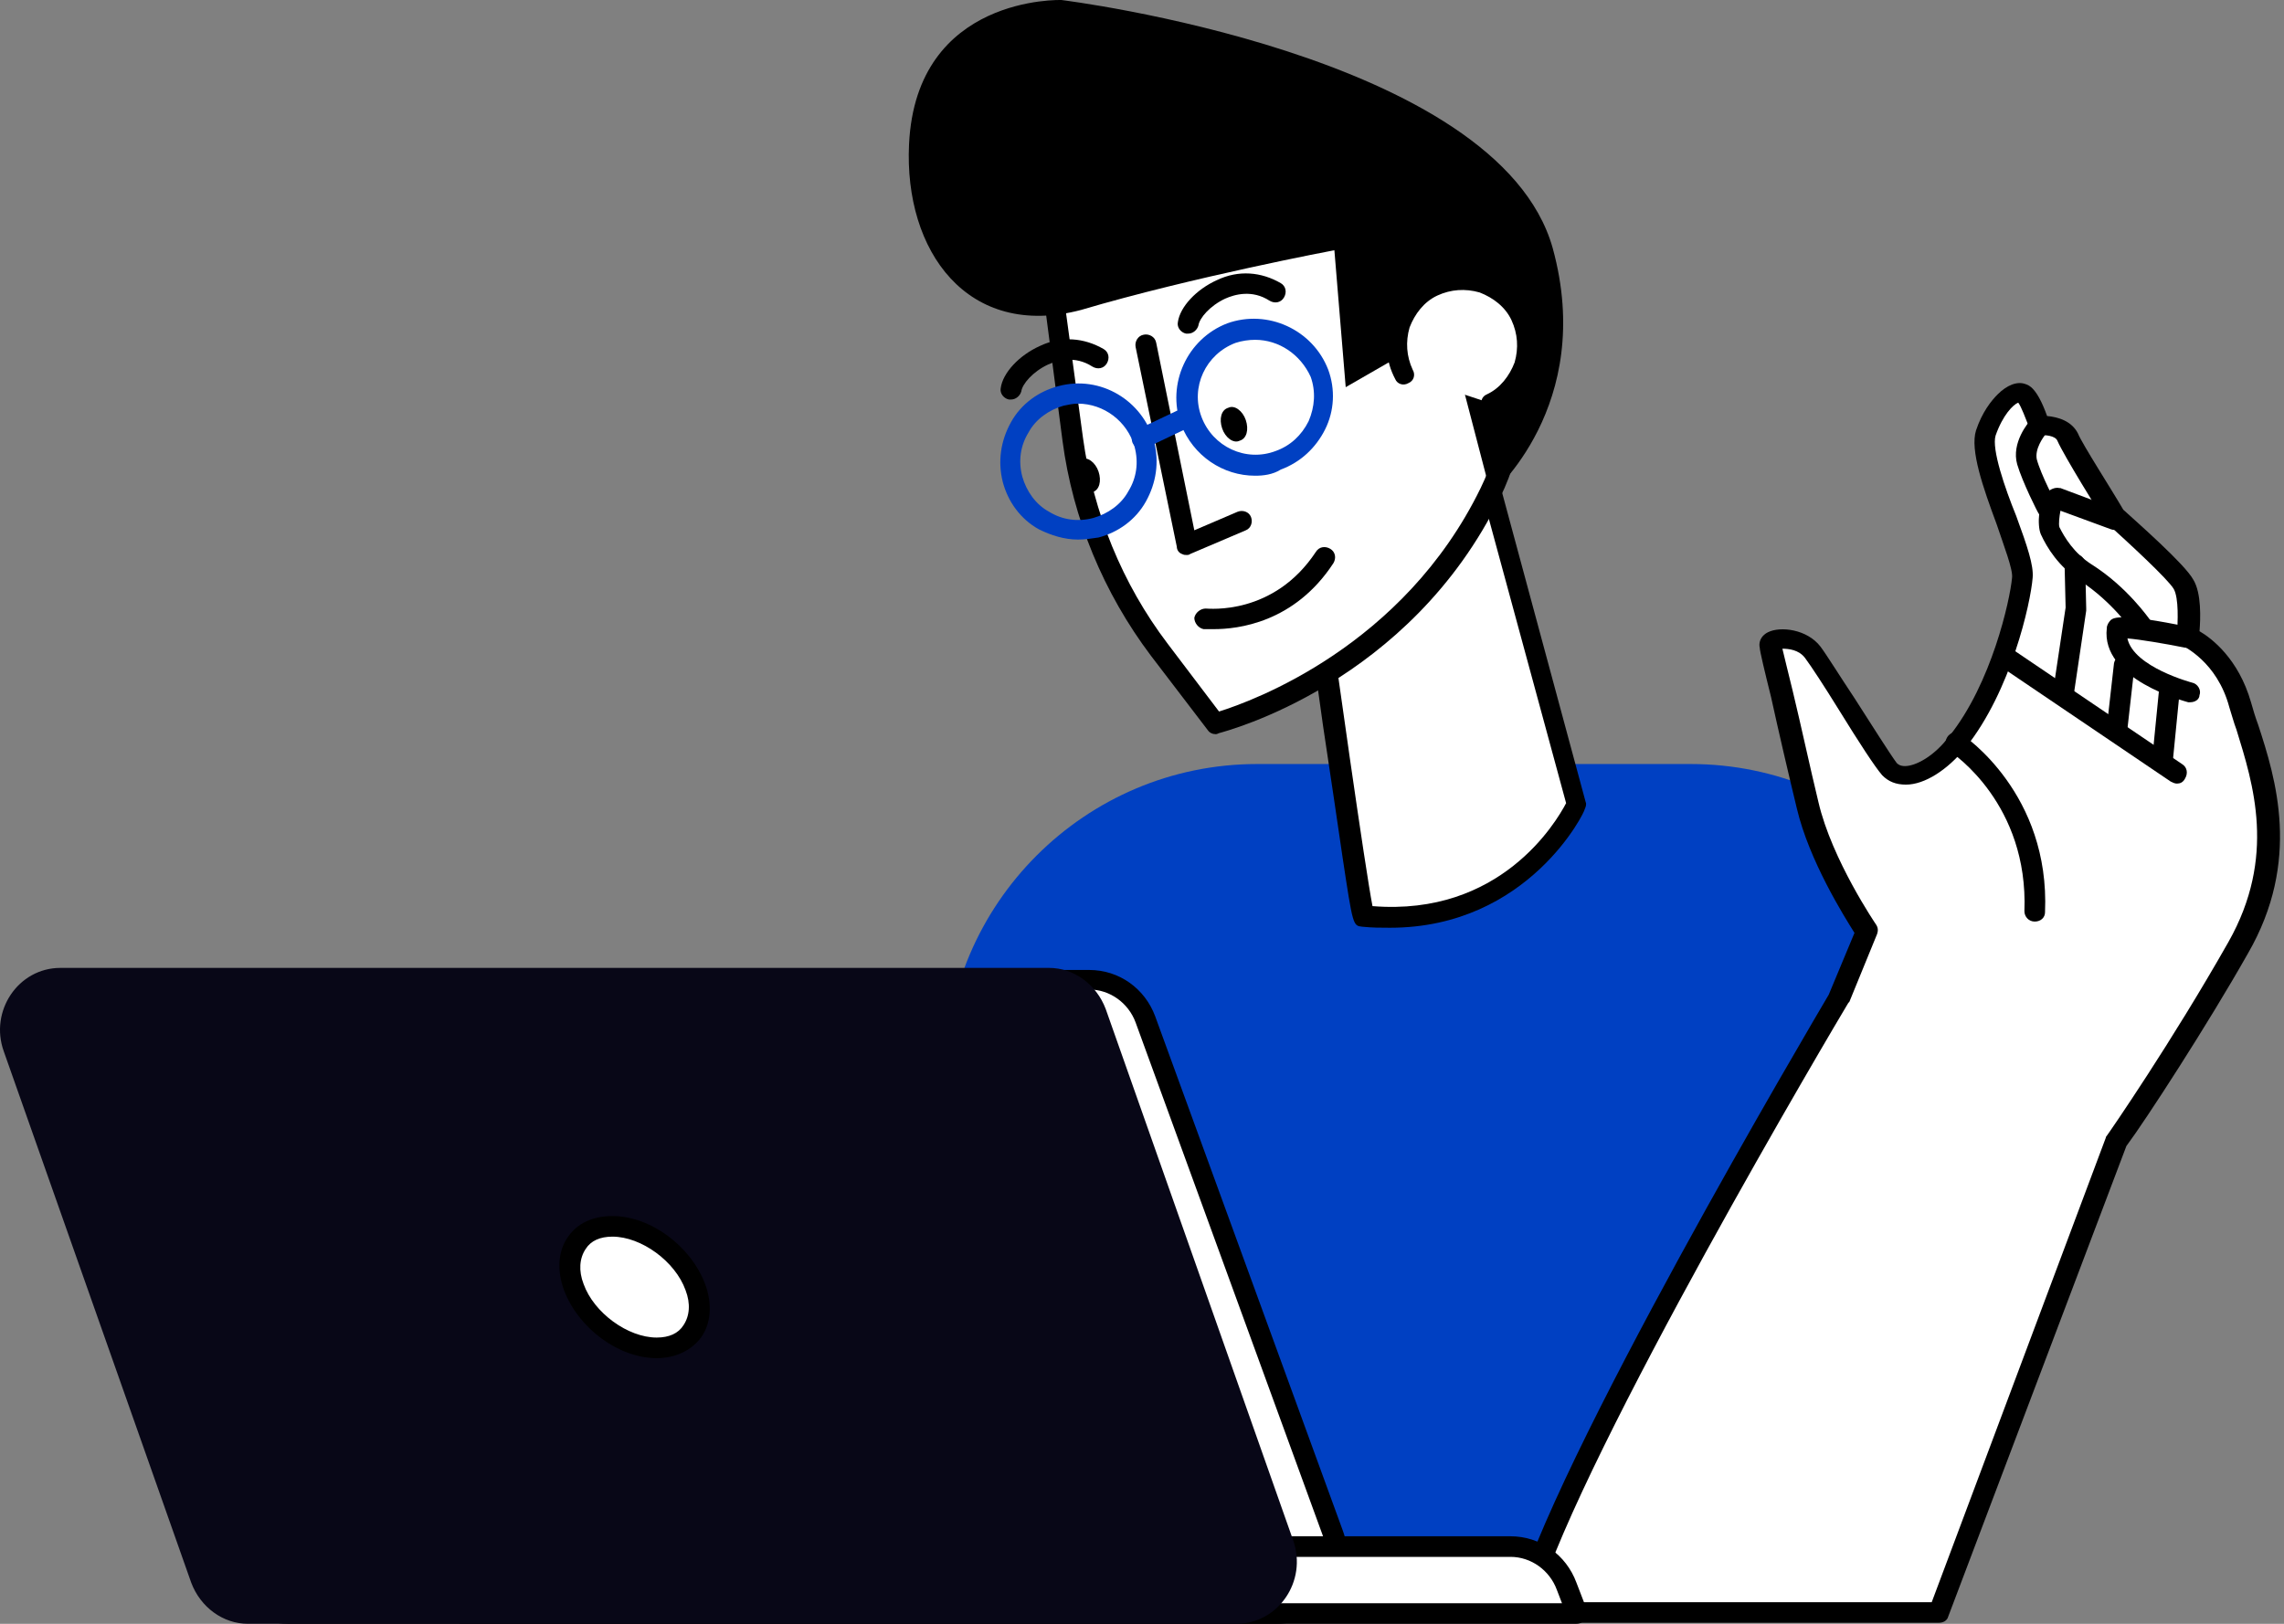 <svg width="225" height="160" viewBox="0 0 225 160" fill="none" xmlns="http://www.w3.org/2000/svg">
<rect x="0" y="0" width="225" height="160" fill="#808080" stroke="none"/>
<path d="M184.007 157.159L197.298 106.025C197.298 89.081 183.5 75.283 166.556 75.283H123.843C106.9 75.283 93.102 89.081 93.102 106.025V157.159H184.007Z" fill="#0040C2"/>
<path d="M183.804 91.821L181.065 98.517C181.065 98.517 153.671 144.477 150.12 158.884H191.008L208.357 112.518C208.357 112.518 214.647 103.59 220.43 93.444C226.213 83.298 222.053 74.573 220.633 69.5C219.213 64.427 215.459 62.804 215.459 62.804C215.459 62.804 215.865 59.151 215.053 57.63C214.241 56.108 208.255 50.832 208.255 50.832C208.255 50.832 204.197 44.44 203.588 43.121C202.98 41.701 200.747 42.005 200.747 42.005C200.747 42.005 199.733 38.962 199.023 38.759C198.313 38.556 196.486 39.773 195.472 42.715C194.559 45.658 199.327 54.586 199.124 57.021C198.921 59.456 196.994 67.877 192.732 73.153C190.297 76.095 187.254 77.312 186.036 75.892C184.819 74.472 179.847 66.152 178.528 64.326C177.108 62.5 174.166 62.905 174.369 63.514C174.572 64.123 176.702 73.457 178.123 79.341C179.543 85.226 183.804 91.821 183.804 91.821Z" fill="white"/>
<path d="M191.008 159.898H150.12C149.816 159.898 149.512 159.797 149.309 159.492C149.106 159.289 149.004 158.884 149.106 158.579C152.657 144.477 178.731 100.444 180.152 98.009L182.688 91.922C181.673 90.299 178.224 84.82 177.006 79.646C176.195 76.298 175.18 71.935 174.47 68.688C173.861 66.253 173.354 64.123 173.354 63.818C173.253 63.413 173.354 62.702 174.166 62.297C175.383 61.688 178.021 61.992 179.34 63.717C179.949 64.529 181.268 66.659 182.688 68.79C184.311 71.326 186.239 74.37 186.848 75.182C186.949 75.283 187.152 75.486 187.659 75.486C188.674 75.486 190.5 74.573 192.022 72.544C196.182 67.369 198.008 59.151 198.211 56.919C198.312 56.108 197.399 53.774 196.689 51.644C195.37 48.093 194.051 44.339 194.66 42.411C195.269 40.585 196.182 39.469 196.791 38.86C197.704 37.947 198.718 37.541 199.53 37.845C199.834 37.947 200.646 38.15 201.661 40.991C202.777 41.092 204.095 41.498 204.704 42.715C205.11 43.73 208.052 48.295 209.168 50.223C210.386 51.339 215.256 55.6 216.067 57.122C216.879 58.441 216.778 60.978 216.676 62.195C217.894 62.905 220.531 64.934 221.749 69.196C221.952 69.906 222.155 70.616 222.459 71.428C224.184 76.703 226.72 84.82 221.445 93.951C217.488 100.952 211.299 110.489 209.473 112.924L191.921 159.289C191.819 159.695 191.413 159.898 191.008 159.898ZM151.439 157.869H190.297L207.444 112.112C207.444 112.01 207.545 111.909 207.545 111.909C207.849 111.503 213.937 102.676 219.517 92.835C224.285 84.414 221.952 77.211 220.329 71.935C220.024 71.123 219.821 70.312 219.618 69.703C218.401 65.137 215.053 63.717 215.053 63.615C214.647 63.413 214.444 63.007 214.444 62.601C214.546 61.282 214.647 58.949 214.14 58.035C213.531 57.021 209.777 53.571 207.545 51.542C207.444 51.441 207.444 51.441 207.342 51.339C206.936 50.73 203.284 44.846 202.675 43.426C202.472 42.918 201.356 42.817 200.95 42.918C200.443 42.918 200.037 42.715 199.936 42.208C199.53 41.194 199.124 40.078 198.82 39.672C198.312 39.875 197.298 40.889 196.588 42.918C196.182 44.237 197.501 48.093 198.617 50.832C199.733 53.876 200.342 55.702 200.24 56.919C200.037 59.456 198.11 68.08 193.645 73.66C191.819 75.892 189.587 77.312 187.761 77.312C186.746 77.312 186.036 77.008 185.427 76.399C184.717 75.587 183.195 73.254 181.065 69.804C179.746 67.674 178.427 65.645 177.818 64.833C177.209 64.021 176.195 63.92 175.586 63.92C175.789 64.731 176.093 66.05 176.601 68.08C177.412 71.428 178.325 75.689 179.137 79.037C180.456 84.719 184.819 91.11 184.819 91.11C185.022 91.415 185.022 91.719 184.92 92.023L182.181 98.72L182.079 98.821C180.862 100.85 156.005 142.752 151.439 157.869Z" fill="black"/>
<path d="M214.444 77.211C214.241 77.211 214.038 77.109 213.835 77.008L196.892 65.543C196.385 65.239 196.283 64.63 196.588 64.123C196.892 63.615 197.501 63.514 198.008 63.818L214.951 75.283C215.459 75.587 215.56 76.196 215.256 76.704C215.053 77.109 214.748 77.211 214.444 77.211Z" fill="black"/>
<path d="M215.763 69.196C215.662 69.196 215.56 69.196 215.56 69.196C215.256 69.094 206.936 66.964 207.545 61.891C207.545 61.587 207.748 61.282 207.951 61.079C208.255 60.876 208.864 60.369 215.662 61.789C216.169 61.891 216.575 62.398 216.473 63.007C216.372 63.514 215.864 63.92 215.256 63.819C213.227 63.413 210.792 63.007 209.574 62.906C210.183 65.746 215.966 67.268 215.966 67.268C216.473 67.37 216.879 67.978 216.676 68.486C216.676 68.891 216.27 69.196 215.763 69.196Z" fill="black"/>
<path d="M210.893 62.601C210.589 62.601 210.284 62.398 210.081 62.195C210.081 62.195 208.052 59.253 204.907 57.224C202.777 55.803 201.66 53.977 201.052 52.658C200.646 51.745 200.849 49.411 201.559 48.6C201.965 48.194 202.472 47.991 202.878 48.092H202.979L208.661 50.223C209.168 50.426 209.473 51.035 209.27 51.542C209.067 52.049 208.458 52.354 207.951 52.151L202.979 50.324C202.878 50.832 202.777 51.643 202.878 51.948C203.385 52.962 204.298 54.484 206.023 55.6C209.574 57.832 211.705 60.977 211.806 61.079C212.111 61.586 212.009 62.195 211.502 62.499C211.299 62.499 211.096 62.601 210.893 62.601Z" fill="black"/>
<path d="M201.762 51.136C201.356 51.136 201.052 50.933 200.849 50.629C200.747 50.528 199.226 47.484 198.718 45.759C198.11 43.628 199.834 41.599 200.037 41.396C200.443 40.99 201.052 40.99 201.458 41.295C201.863 41.701 201.863 42.309 201.559 42.715C201.255 43.121 200.443 44.237 200.646 45.252C201.052 46.774 202.574 49.716 202.675 49.716C202.979 50.223 202.777 50.832 202.269 51.136C202.066 51.035 201.863 51.136 201.762 51.136Z" fill="black"/>
<path d="M203.182 69.094H203.081C202.574 68.993 202.168 68.486 202.269 67.978L203.487 59.862L203.385 55.6C203.385 54.992 203.791 54.586 204.4 54.586C204.907 54.586 205.414 54.992 205.414 55.6L205.516 59.963C205.516 60.065 205.516 60.065 205.516 60.166L204.298 68.384C204.095 68.79 203.69 69.094 203.182 69.094Z" fill="black"/>
<path d="M208.56 72.746H208.458C207.951 72.645 207.545 72.138 207.545 71.63L208.255 65.34C208.357 64.833 208.864 64.427 209.371 64.427C209.879 64.528 210.284 65.036 210.284 65.543L209.574 71.833C209.574 72.341 209.067 72.746 208.56 72.746Z" fill="black"/>
<path d="M213.024 75.993H212.922C212.415 75.892 211.908 75.486 212.009 74.877L212.719 67.674C212.821 67.167 213.227 66.761 213.835 66.761C214.343 66.862 214.85 67.268 214.748 67.877L214.038 75.08C214.038 75.588 213.632 75.993 213.024 75.993Z" fill="black"/>
<path d="M125.771 158.985H28.372C25.937 158.985 23.705 157.463 22.792 155.13L4.327 104.401C2.906 100.546 5.747 96.488 9.907 96.488H107.306C109.741 96.488 111.973 98.01 112.886 100.343L131.351 150.97C132.67 154.927 129.829 158.985 125.771 158.985Z" fill="white"/>
<path d="M125.771 160H28.372C25.43 160 22.893 158.174 21.879 155.434L3.414 104.807C2.602 102.677 2.906 100.343 4.225 98.517C5.544 96.691 7.574 95.575 9.907 95.575H107.306C110.248 95.575 112.784 97.401 113.799 100.14L132.264 150.767C133.076 152.898 132.771 155.231 131.452 157.058C130.133 158.884 128.003 160 125.771 160ZM9.907 97.502C8.284 97.502 6.863 98.314 5.849 99.633C4.936 100.952 4.733 102.575 5.24 104.097L23.705 154.724C24.415 156.652 26.242 157.971 28.271 157.971H125.669C127.293 157.971 128.713 157.159 129.728 155.84C130.742 154.521 130.844 152.898 130.336 151.376L111.871 100.749C111.161 98.821 109.335 97.502 107.306 97.502H9.907Z" fill="black"/>
<path d="M155.295 158.985L154.28 156.348C153.469 154.014 151.236 152.492 148.7 152.492H51.403C47.75 152.492 45.113 155.637 45.518 159.087H155.295V158.985Z" fill="white"/>
<path d="M155.295 160H45.518C45.011 160 44.605 159.594 44.504 159.087C44.301 157.159 44.91 155.231 46.229 153.709C47.547 152.188 49.374 151.376 51.403 151.376H148.801C151.744 151.376 154.28 153.202 155.295 155.942L156.309 158.579C156.411 158.884 156.411 159.188 156.208 159.493C156.005 159.797 155.701 160 155.295 160ZM46.431 157.971H153.874L153.367 156.652C152.657 154.724 150.831 153.405 148.801 153.405H51.403C49.983 153.405 48.664 154.014 47.75 155.028C47.04 155.84 46.533 156.855 46.431 157.971Z" fill="black"/>
<path d="M121.814 159.999H24.415C21.98 159.999 19.748 158.376 18.835 155.941L0.37 103.589C-1.05 99.632 1.79 95.371 5.95 95.371H103.349C105.784 95.371 108.016 96.995 108.929 99.43L127.394 151.781C128.814 155.84 125.872 159.999 121.814 159.999Z" fill="#080717"/>
<path d="M68.549 126.823C69.767 130.171 68.042 132.809 64.795 132.809C61.447 132.809 57.795 130.171 56.679 126.823C55.461 123.475 57.186 120.837 60.433 120.837C63.679 120.837 67.332 123.475 68.549 126.823Z" fill="white"/>
<path d="M64.694 133.824C60.94 133.824 56.983 130.882 55.563 127.128C54.852 125.2 54.954 123.272 55.968 121.852C56.882 120.533 58.403 119.823 60.331 119.823C64.085 119.823 68.042 122.765 69.462 126.519C70.172 128.447 70.071 130.374 69.056 131.795C68.143 133.012 66.621 133.824 64.694 133.824ZM60.331 121.852C59.114 121.852 58.2 122.258 57.693 123.069C57.084 123.983 56.983 125.2 57.49 126.519C58.505 129.36 61.853 131.795 64.694 131.795C65.911 131.795 66.824 131.389 67.332 130.577C67.94 129.664 68.042 128.447 67.535 127.128C66.52 124.287 63.172 121.852 60.331 121.852Z" fill="black"/>
<path d="M145.352 42.513L155.295 79.342C155.295 79.342 149.41 91.922 134.293 90.299C133.989 90.299 128.814 52.557 128.814 52.557L145.352 42.513Z" fill="white"/>
<path d="M136.931 91.415C136.018 91.415 135.206 91.415 134.192 91.313C133.279 91.212 133.279 91.212 132.264 84.516C131.757 80.965 131.047 76.297 130.336 71.529C129.017 62.093 127.698 52.658 127.698 52.658C127.597 52.252 127.8 51.846 128.206 51.643L144.743 41.599C145.048 41.396 145.352 41.396 145.656 41.498C145.961 41.599 146.164 41.904 146.265 42.208L156.208 79.037C156.309 79.24 156.208 79.544 156.106 79.747C156.208 79.848 150.628 91.415 136.931 91.415ZM135.206 89.284C147.787 90.299 153.266 81.066 154.28 79.138L144.743 44.034L129.931 53.064C131.757 66.355 134.496 85.632 135.206 89.284Z" fill="black"/>
<path d="M103.755 28.511L105.682 43.324C106.697 50.832 109.639 57.934 114.205 64.021L119.785 71.326C119.785 71.326 137.946 66.76 146.874 48.6C155.599 30.439 138.757 0.002 103.755 28.511Z" fill="white"/>
<path d="M119.785 72.341C119.481 72.341 119.176 72.239 118.973 71.935L113.393 64.63C108.726 58.441 105.682 51.136 104.668 43.425L102.74 28.613C102.74 28.308 102.842 27.902 103.146 27.7C110.349 21.815 128.612 9.336 142.004 19.887C150.019 26.279 152.657 39.063 147.787 49.005C138.859 67.369 120.799 72.036 120.089 72.239C119.886 72.341 119.785 72.341 119.785 72.341ZM104.769 29.018L106.697 43.222C107.712 50.527 110.552 57.528 115.016 63.412L120.089 70.109C123.336 69.094 138.25 63.717 145.859 48.092C150.323 38.961 147.99 27.294 140.685 21.511C132.163 14.815 119.075 17.452 104.769 29.018Z" fill="black"/>
<path d="M99.595 39.367C99.494 39.367 99.494 39.367 99.392 39.367C98.885 39.266 98.479 38.759 98.581 38.252C98.783 36.73 100.407 35.005 102.436 34.092C104.566 33.077 106.798 33.28 108.726 34.396C109.233 34.7 109.335 35.309 109.031 35.816C108.726 36.324 108.117 36.425 107.61 36.121C105.885 35.005 104.161 35.512 103.247 35.918C101.726 36.628 100.711 37.846 100.61 38.556C100.508 38.962 100.102 39.367 99.595 39.367Z" fill="black"/>
<path d="M117.046 32.874C116.944 32.874 116.944 32.874 116.843 32.874C116.335 32.773 115.93 32.266 116.031 31.758C116.234 30.236 117.857 28.512 119.886 27.599C122.017 26.584 124.249 26.787 126.177 27.903C126.684 28.207 126.785 28.816 126.481 29.323C126.177 29.831 125.568 29.932 125.061 29.628C123.336 28.512 121.611 29.019 120.698 29.425C119.176 30.135 118.162 31.352 118.06 32.063C117.959 32.468 117.553 32.874 117.046 32.874Z" fill="black"/>
<path d="M120.394 42.208C120.698 43.121 121.51 43.73 122.118 43.425C122.829 43.222 123.031 42.309 122.727 41.396C122.423 40.483 121.611 39.874 121.002 40.179C120.292 40.382 120.089 41.295 120.394 42.208Z" fill="black"/>
<path d="M105.885 47.281C106.19 48.194 107.001 48.803 107.61 48.498C108.32 48.295 108.523 47.382 108.219 46.469C107.914 45.556 107.103 44.947 106.494 45.252C105.784 45.455 105.581 46.368 105.885 47.281Z" fill="black"/>
<path d="M106.19 53.166C104.871 53.166 103.552 52.76 102.334 52.151C100.508 51.136 99.29 49.412 98.783 47.484C98.276 45.455 98.58 43.426 99.595 41.599C100.609 39.773 102.334 38.556 104.262 38.048C108.422 36.932 112.581 39.469 113.697 43.527C114.205 45.556 113.9 47.586 112.886 49.412C111.871 51.238 110.146 52.455 108.219 52.963C107.509 53.064 106.9 53.166 106.19 53.166ZM106.19 39.773C105.682 39.773 105.276 39.875 104.769 39.976C103.349 40.382 102.03 41.295 101.32 42.614C100.508 43.933 100.305 45.455 100.711 46.977C101.117 48.397 102.03 49.716 103.349 50.426C104.668 51.238 106.19 51.441 107.711 51.035C109.132 50.629 110.451 49.716 111.161 48.397C111.973 47.078 112.176 45.556 111.77 44.035C111.06 41.498 108.726 39.773 106.19 39.773Z" fill="#0040C2"/>
<path d="M116.944 54.687C116.741 54.687 116.64 54.687 116.437 54.586C116.133 54.484 115.93 54.18 115.93 53.875L111.871 34.193C111.77 33.685 112.074 33.077 112.683 32.975C113.19 32.874 113.799 33.178 113.901 33.787L117.654 52.252L121.916 50.426C122.423 50.223 123.032 50.426 123.235 50.933C123.437 51.44 123.235 52.049 122.727 52.252L117.249 54.586C117.249 54.586 117.147 54.687 116.944 54.687Z" fill="black"/>
<path d="M112.48 44.237C112.074 44.237 111.77 44.034 111.567 43.629C111.364 43.121 111.567 42.513 112.074 42.31L116.132 40.382C116.64 40.179 117.248 40.382 117.451 40.889C117.654 41.397 117.451 42.005 116.944 42.208L112.886 44.136C112.683 44.136 112.581 44.237 112.48 44.237Z" fill="#0040C2"/>
<path d="M131.452 24.656L132.568 38.15L142.613 32.367L146.874 48.701C146.874 48.701 157.222 39.976 152.961 24.453C147.584 5.278 104.566 0.002 104.566 0.002C104.566 0.002 90.261 -0.505 89.551 14.206C89.043 24.757 95.334 33.483 106.494 30.541C117.451 27.294 131.452 24.656 131.452 24.656Z" fill="black"/>
<path d="M138.352 36.933C136.728 33.788 137.946 29.932 141.192 28.309C144.337 26.686 148.193 27.903 149.816 31.15C151.439 34.295 150.222 38.15 146.975 39.773L138.352 36.933Z" fill="white"/>
<path d="M146.975 40.687C146.57 40.687 146.265 40.484 146.062 40.179C145.758 39.672 145.961 39.063 146.468 38.86C147.787 38.252 148.7 37.034 149.207 35.715C149.613 34.295 149.512 32.874 148.903 31.555C148.294 30.236 147.077 29.323 145.758 28.816C144.338 28.41 142.917 28.512 141.598 29.12C140.279 29.729 139.366 30.947 138.859 32.266C138.453 33.686 138.555 35.106 139.163 36.425C139.468 36.933 139.265 37.541 138.757 37.744C138.25 38.049 137.641 37.846 137.438 37.338C136.525 35.614 136.322 33.584 137.033 31.657C137.743 29.729 138.96 28.207 140.685 27.294C142.41 26.381 144.439 26.28 146.367 26.888C148.294 27.497 149.816 28.816 150.729 30.541C151.642 32.266 151.845 34.295 151.135 36.222C150.425 38.15 149.207 39.672 147.483 40.585C147.28 40.687 147.178 40.687 146.975 40.687Z" fill="black"/>
<path d="M123.64 46.875C120.495 46.875 117.553 44.947 116.335 41.802C114.915 37.846 116.944 33.381 120.901 31.86C124.858 30.439 129.322 32.468 130.844 36.425C131.554 38.353 131.452 40.483 130.539 42.31C129.626 44.136 128.104 45.556 126.177 46.266C125.365 46.774 124.452 46.875 123.64 46.875ZM123.64 33.483C123.032 33.483 122.321 33.584 121.713 33.787C118.77 34.903 117.248 38.15 118.365 41.092C119.481 44.034 122.727 45.556 125.669 44.44C127.09 43.933 128.206 42.918 128.916 41.498C129.525 40.078 129.626 38.556 129.119 37.135C128.104 34.903 125.974 33.483 123.64 33.483Z" fill="#0040C2"/>
<path d="M119.582 61.992C118.973 61.992 118.669 61.992 118.567 61.992C118.06 61.891 117.654 61.383 117.654 60.876C117.756 60.369 118.263 59.963 118.77 59.963C119.075 59.963 125.466 60.673 129.626 54.383C129.931 53.876 130.539 53.774 131.047 54.078C131.554 54.383 131.655 54.992 131.351 55.499C127.496 61.383 121.915 61.992 119.582 61.992Z" fill="black"/>
<path d="M200.443 90.806C199.834 90.806 199.428 90.299 199.428 89.791C199.834 79.24 192.428 74.269 192.124 74.066C191.616 73.761 191.515 73.153 191.819 72.645C192.124 72.138 192.732 72.037 193.24 72.341C193.544 72.544 201.965 78.225 201.458 89.893C201.458 90.4 201.052 90.806 200.443 90.806Z" fill="black"/>
</svg>
